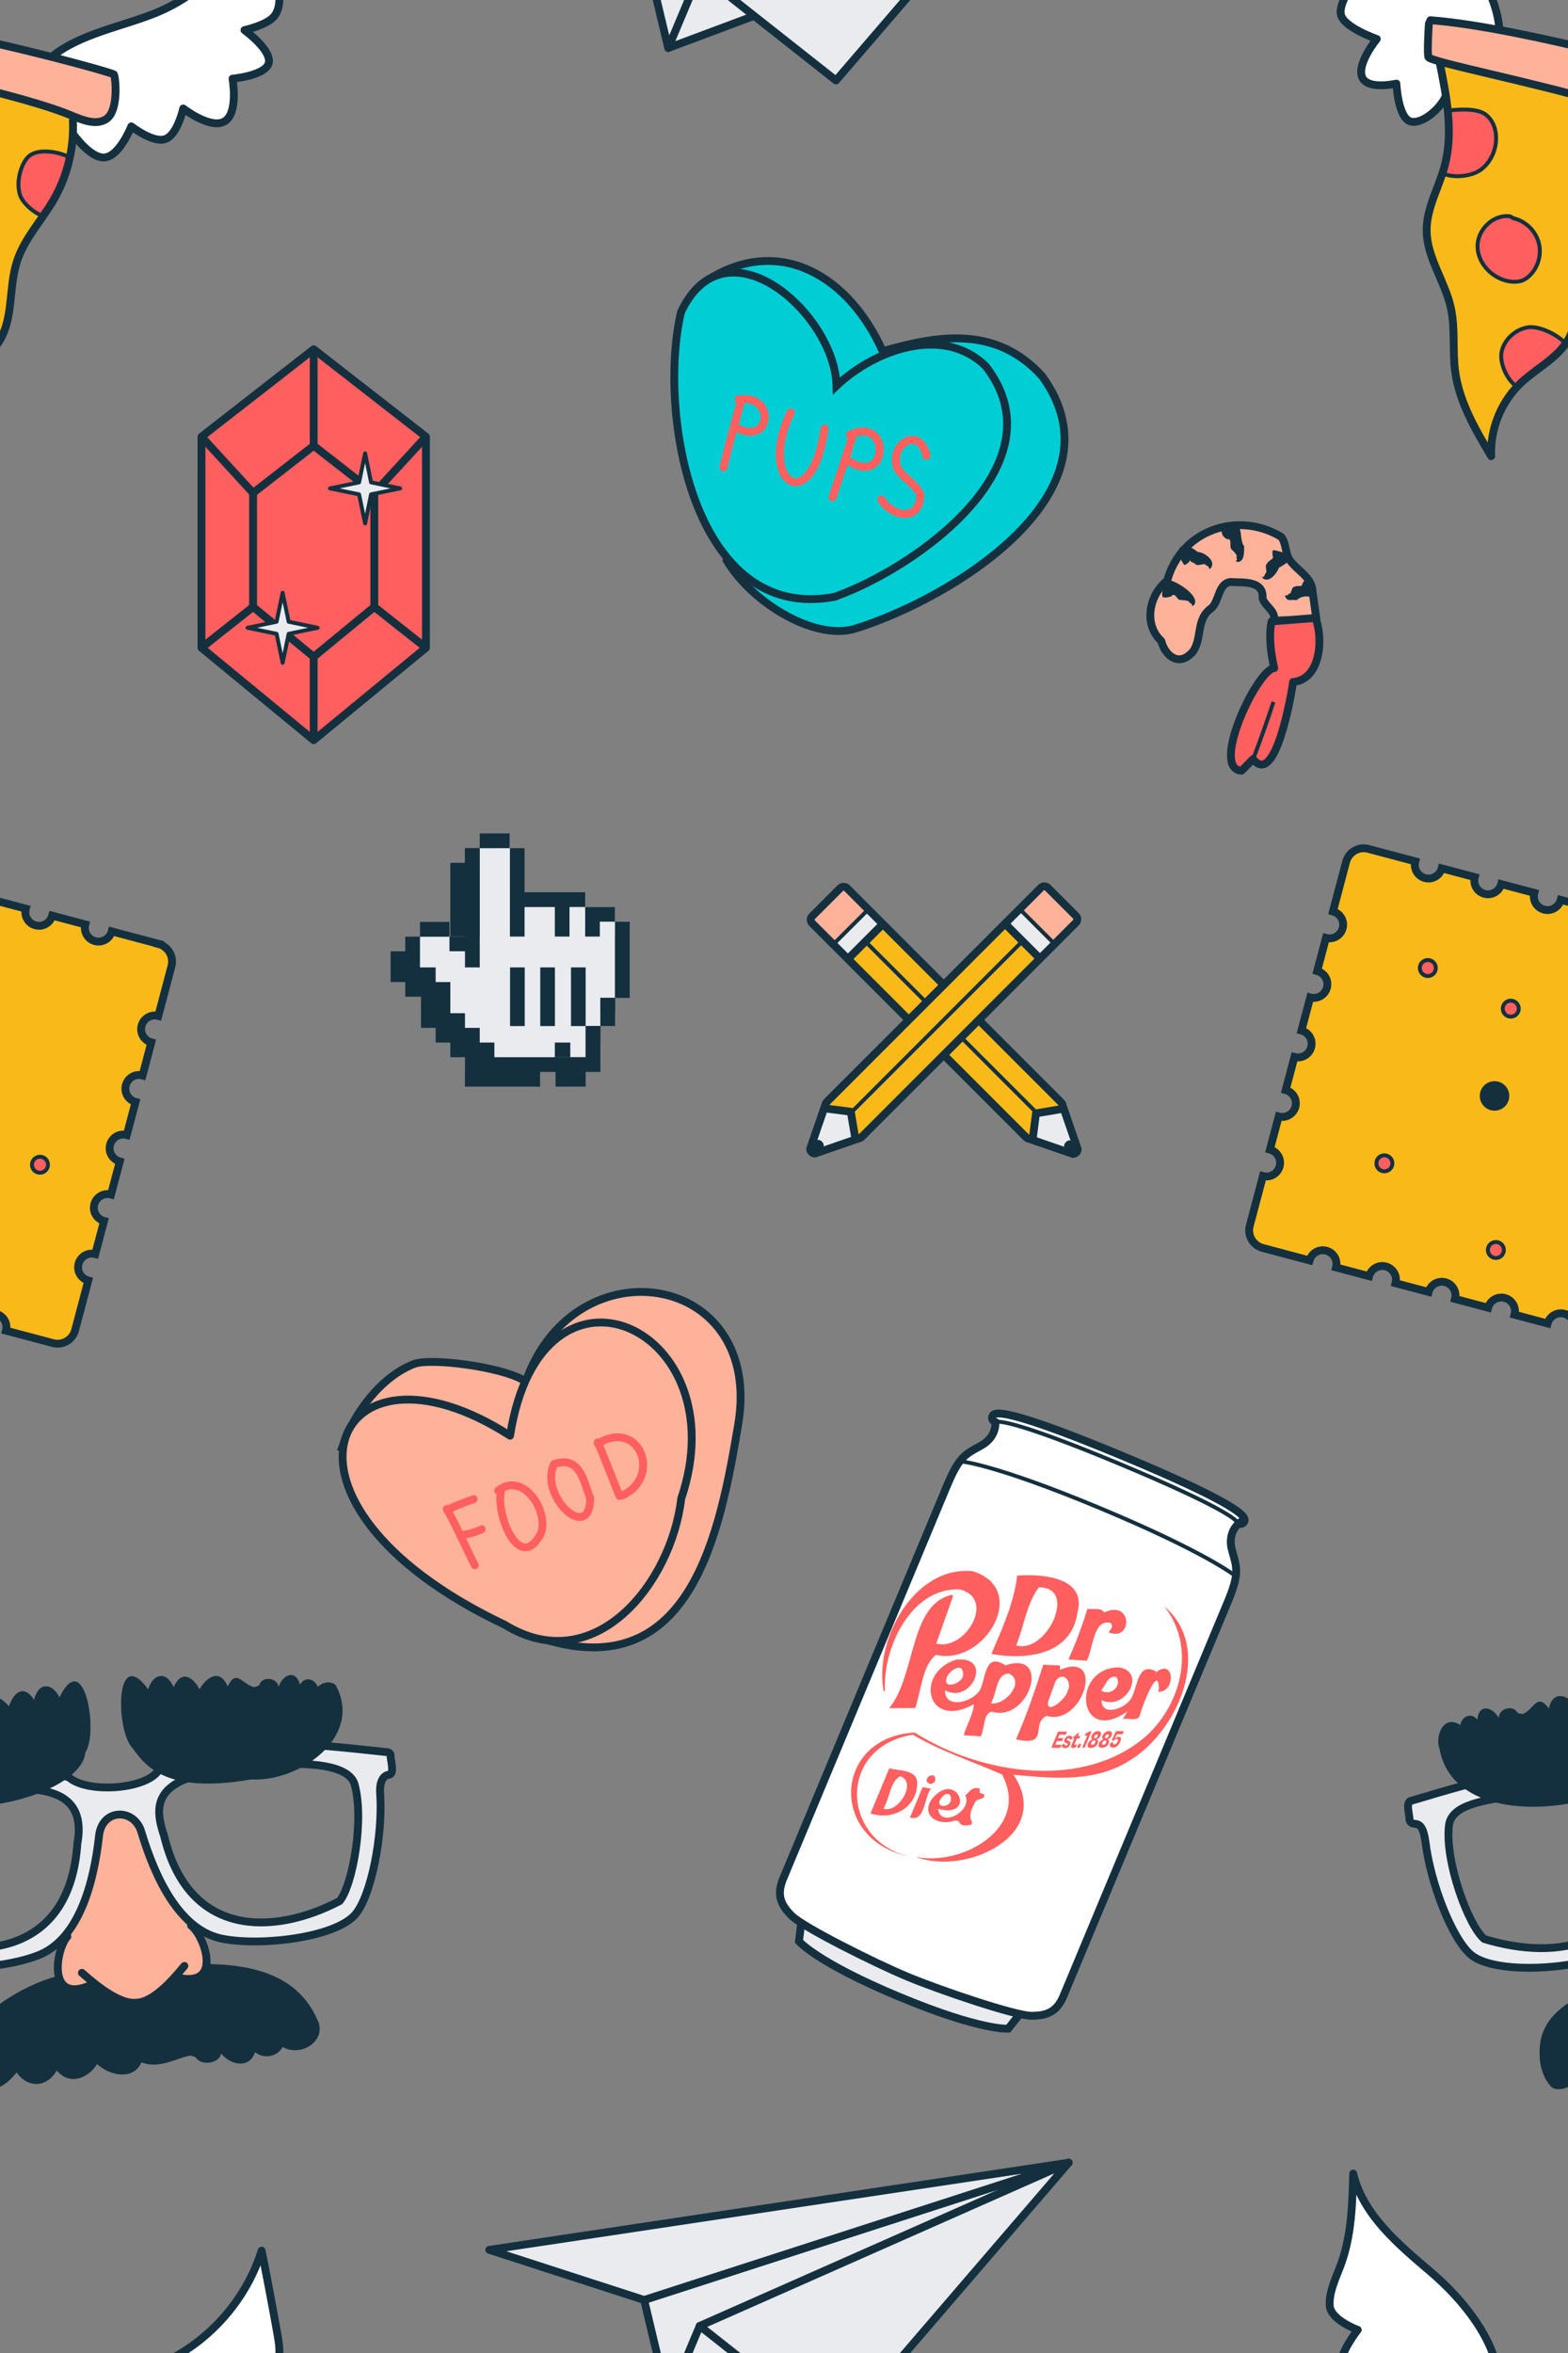 <?xml version="1.0" encoding="UTF-8"?><svg id="hero" xmlns="http://www.w3.org/2000/svg" width="200" height="300" xmlns:xlink="http://www.w3.org/1999/xlink" viewBox="0 0 200 300"><rect x="0" y="0" width="200" height="300" fill="#808080" stroke="none"/><defs><clipPath id="clippath"><rect width="200" height="300" fill="none"/></clipPath></defs><g clip-path="url(#clippath)"><g><path d="M52.84,173.89c-4.23,1.61-7.73,6.3-9.18,10.59l27.01,2.18-3.92-10.71c-3.06-1.75-11.88-2.83-13.9-2.06Z" fill="#ffb29a" stroke="#14303f" stroke-linecap="round" stroke-miterlimit="10"/><path d="M67.47,175.07c6.83-16.54,29.99-12.49,26.67,6.65-2.28,13.53-5.96,33.07-24.76,27.27" fill="#ffb29a" stroke="#14303f" stroke-linecap="round" stroke-miterlimit="10"/><path d="M65.06,183.05c-22.51-14.51-33.62,8.47-.68,24.1,11.44,7.02,21.25-5.26,22.51-16.08,7.37-21.79-17.88-33.45-21.83-8.02" fill="#ffb29a" stroke="#14303f" stroke-linecap="round" stroke-miterlimit="10"/><g><path d="M56.99,192.39c1.31,2.32,2.36,4.81,3.58,7.18" fill="none" stroke="#ff5f5f" stroke-linecap="round" stroke-miterlimit="10"/><path d="M57.03,192.5c1.1-.52,2.23-.97,3.38-1.37" fill="none" stroke="#ff5f5f" stroke-linecap="round" stroke-miterlimit="10"/><path d="M58.68,195.73c.96-.09,1.9-.34,2.76-.76" fill="none" stroke="#ff5f5f" stroke-linecap="round" stroke-miterlimit="10"/><path d="M63.91,190.08c-.72,3,2.38,10.67,5.1,5.4,1.02-2.96-2.38-7.91-5.47-5.43" fill="none" stroke="#ff5f5f" stroke-linecap="round" stroke-miterlimit="10"/><path d="M70.67,186.66c-1.97,4.08,4.59,10.2,4.61,4.34-.83-2.02-1.25-5.49-4.61-4.34" fill="none" stroke="#ff5f5f" stroke-linecap="round" stroke-miterlimit="10"/><path d="M76.24,183.9c.27,.46,2.5,6.17,2.77,6.83" fill="none" stroke="#ff5f5f" stroke-linecap="round" stroke-miterlimit="10"/><path d="M76.25,184.05c5.37-3.27,8.23,4.33,3.09,6.63" fill="none" stroke="#ff5f5f" stroke-linecap="round" stroke-miterlimit="10"/></g></g><g><path d="M132.9,47.93c-5.77-6.31-13-5.28-20.31-3.15-4.25-9.52-13.03-14.77-22.03-9.27l10.82,12.31-8.7,23.62c3.33,5.59,11.57,10.42,16.64,8.64,12.22-3.86,34.38-17.39,23.58-32.15Z" fill="#00ced4" stroke="#14303f" stroke-linecap="round" stroke-miterlimit="10"/><path d="M125.74,46.7c-5.4-5.32-14.21-2.1-19.04,2.49-.23-9.23-14.14-21.46-19.83-9.42-3.03,12.85,1.55,39.75,19.6,36.32,10.62-3.8,28.9-16.96,19.27-29.39Z" fill="#00ced4" stroke="#14303f" stroke-linecap="round" stroke-miterlimit="10"/><g><g><path d="M94.59,50.87c-.83,2.89-1.6,5.79-2.32,8.71" fill="none" stroke="#c18f2c" stroke-linecap="round" stroke-miterlimit="10"/><path d="M94.19,50.94c4.79-.75,4.19,5.96-.22,3.62" fill="none" stroke="#c18f2c" stroke-linecap="round" stroke-miterlimit="10"/><path d="M100.86,52.59c-4.35,8.95,2.71,13.54,4.31,2.06" fill="none" stroke="#c18f2c" stroke-linecap="round" stroke-miterlimit="10"/><path d="M108.8,55.44c-.84,2.67-1.71,5.32-2.61,7.97" fill="none" stroke="#c18f2c" stroke-linecap="round" stroke-miterlimit="10"/><path d="M108.4,55.42c5.34-2.36,4.85,6.71-.14,3.36" fill="none" stroke="#c18f2c" stroke-linecap="round" stroke-miterlimit="10"/><path d="M118.17,58.09c-.89-3.85-4.74-1.5-3.73,1.58,.73,1.25,2.32,2.04,2.95,3.38,0,3.45-3.51,2.95-4.98,.64" fill="none" stroke="#c18f2c" stroke-linecap="round" stroke-miterlimit="10"/></g><g><path d="M94.59,50.87c-.83,2.89-1.6,5.79-2.32,8.71" fill="none" stroke="#ff5f5f" stroke-linecap="round" stroke-miterlimit="10"/><path d="M94.19,50.94c4.79-.75,4.19,5.96-.22,3.62" fill="none" stroke="#ff5f5f" stroke-linecap="round" stroke-miterlimit="10"/><path d="M100.86,52.59c-4.35,8.95,2.71,13.54,4.31,2.06" fill="none" stroke="#ff5f5f" stroke-linecap="round" stroke-miterlimit="10"/><path d="M108.8,55.44c-.84,2.67-1.71,5.32-2.61,7.97" fill="none" stroke="#ff5f5f" stroke-linecap="round" stroke-miterlimit="10"/><path d="M108.4,55.42c5.34-2.36,4.85,6.71-.14,3.36" fill="none" stroke="#ff5f5f" stroke-linecap="round" stroke-miterlimit="10"/><path d="M118.17,58.09c-.89-3.85-4.74-1.5-3.73,1.58,.73,1.25,2.32,2.04,2.95,3.38,0,3.45-3.51,2.95-4.98,.64" fill="none" stroke="#ff5f5f" stroke-linecap="round" stroke-miterlimit="10"/></g></g></g><g><path d="M167.42,75.61c.05-2.09-2.1-2.85-3.04-4.4-.45-.87-.36-1.99-.96-2.76-5.5-3.34-12.79-.89-14.54,5.58-2.3,1.78-3.07,5.57-.76,7.69,.54,2.06,2.39,3.3,4.01,1.37l-.1,.15c1.42-1.74,.41-4.25,2.46-5.68,1.05-.92,.86-3.09,2.41-3.36,1.55,.11,4.31-.24,4.14,2.06,.24,1.02,1.82,1.69,1.42,2.87l5.45-.17c-.16-1.12-.31-2.23-.47-3.35Z" fill="#ffb29a" stroke="#14303f" stroke-linecap="round" stroke-linejoin="round"/><path d="M154.45,72.43c-.21,.15-.11,.03-.25,.12,.11-.34-.38-.49-.4-.48-.08-.4-.96,.19-1.31-.12-.12-.23-.63-.23-.69-.5,.21,.02-.15-.06-.11,.22-.03-.09-.29,.31-.63,.37-1.56-2.16-.32-3.35,1.7-1.67,.82,.03,2.39,1.09,1.69,2.06Z" fill="#14303f" fill-rule="evenodd"/><path d="M152.29,77.15c-.2,.16-.11,.04-.25,.13,.09-.46-.42-.32-.36-.56-.17-.18-.84-.2-1.26-.24-.36-.2-.63-1.02-1.02-.44-.25,.05-.66,.22-1.06,.11-.43-.44,.55-3.07,.94-2.15,1.09,.28,3.86,2.07,3.01,3.16Z" fill="#14303f" fill-rule="evenodd"/><path d="M161.13,73.78c-.19-.18-.05-.1-.16-.22,.31,.09,.41-.43,.4-.44,.39-.03-.13-.99,.22-1.23,.15-.46,1.08-.62,.7-1.08,.05,.02,.04-.39-.03-.5-.01-.08,.25-.06,.13-.19,2.1,.4,3.06,1.07,.75,2.25-.21,.58-1.14,1.95-2,1.41Z" fill="#14303f" fill-rule="evenodd"/><path d="M163.96,76.13c-.1-.24-.01-.11-.06-.26,.22,.21,.53-.2,.51-.19,.31,.19,.3-.87,.68-.86,.33-.25,1.09,.13,1.01-.44,.07,.06,.14-.28,.29-.34-.04-.27,.24,.02,.28-.19,.65,.53,.82,1.66,.93,2.32-.23,0-.56-.08-.9-.14-.68,.02-1.02,.23-1.34,.5-.64-.16-1.07,.24-1.4-.4Z" fill="#14303f" fill-rule="evenodd"/><path d="M157.86,71.64c-.26-.05-.1-.05-.26-.1,.4-.23-.06-.49,.16-.6,0-.24-.44-.68-.74-.96-.19-.41,.12-1.4-.45-1.22-1.07-.41-1.08-2.08,.52-1.51,1.06-.44,.92-.19,.92-.19,.38,.74,.2,2,.68,2.58,0,.61,.07,2.01-.83,2.01Z" fill="#14303f" fill-rule="evenodd"/><path d="M164.95,86.95c3.47-.32,3.88-5.46,2.84-8.16l-5.6,.44c-.39,1.92-.08,4.18,.34,5.95-2.17,.14-8.22,12.9-4.16,13.08l1.46-1.48c2.83,3.64,4.84-8.02,5.11-9.83Z" fill="#ff5f5f" stroke="#14303f" stroke-linecap="round" stroke-linejoin="round"/><path d="M159.84,96.78c.92-2.41,1.79-4.84,2.59-7.28" fill="#eaebef" stroke="#14303f" stroke-linejoin="round" stroke-width=".5"/></g><g><path d="M191.25,3.82c-.36-5.41-4.62-10.63-8.75-14.15-4.13-3.52-8.65-7.27-9.9-12.55-.1,3.92-.22,7.92-1.57,11.61-.63,1.71-1.53,3.42-1.42,5.24s3.57,3.08,3.57,3.08c0,0-2.5,3.17-2.15,4.81s4.58,3.11,4.58,3.11c0,0-2.53,3.08-1.89,4.82,.63,1.74,4.39,.87,4.39,.87,0,0,.2,4.28,1.75,4.81s4.25-1.95,4.64-3.53" fill="#fff" stroke="#14303f" stroke-linejoin="round"/><path d="M183.65,8.06c.88,4.33,1.75,8.85,.61,13.12-.74,2.74-2.29,5.32-2.29,8.16,0,3.47,2.33,6.5,3.08,9.89,.59,2.64,.2,5.41,.55,8.09,.52,3.92,2.58,7.44,4.6,10.84-.15-3.47,1.28-6.98,3.81-9.36,1.93-1.81,4.47-3.03,5.88-5.27,1.86-2.97,1.19-6.86,2.27-10.19,.94-2.92,3.15-5.23,4.69-7.89,1.78-3.09,2.64-6.71,2.44-10.27l-10.89-6.33-14.75-.79Z" fill="#f9ba19"/><path d="M184.66,14.11c1.34-.18,3.65-.33,4.76,.44,1.01,.69,1.45,2,1.41,3.22-.05,1.49-.74,2.97-1.94,3.86-1.2,.89-3.56,1.11-4.9,.46" fill="#ff5f5f"/><path d="M199.71,43.81c-1.02-1.13-3.43-2.35-4.93-2.06s-2.81,1.45-3.21,2.93c-.4,1.47,.6,3.69,1.84,4.58" fill="#ff5f5f"/><path d="M204.73,6.78c-7.05-1.75-16.34-3.77-22.28-4.2l-.2,.46c-.06,.88-.22,3.88-.05,4.25,.29,.63,13.91,3.3,22.53,5.91V6.78Z" fill="#ffb29a" stroke="#14303f" stroke-linejoin="round"/><path d="M183.65,8.06c.88,4.33,1.75,8.85,.61,13.12-.74,2.74-2.29,5.32-2.29,8.16,0,3.47,2.33,6.5,3.08,9.89,.59,2.64,.2,5.41,.55,8.09,.52,3.92,2.58,7.44,4.6,10.84-.15-3.47,1.28-6.98,3.81-9.36,1.93-1.81,4.47-3.03,5.88-5.27,1.86-2.97,1.19-6.86,2.27-10.19,.94-2.92,3.15-5.23,4.69-7.89,1.78-3.09,2.64-6.71,2.44-10.27" fill="none" stroke="#14303f" stroke-linejoin="round"/><path d="M184.66,14.11c1.34-.18,3.65-.33,4.76,.44,1.01,.69,1.45,2,1.41,3.22-.05,1.49-.74,2.97-1.94,3.86-1.2,.89-3.56,1.11-4.9,.46" fill="none" stroke="#14303f" stroke-linejoin="round" stroke-width=".5"/><path d="M196.21,30.76c-.45-1.44-1.7-2.6-3.17-2.93l-.4-.24c-2.13-.34-4.2,1.68-4.18,3.83,.02,2.15,1.85,4.05,3.97,4.44,.57,.1,1.17,.11,1.72-.09,.43-.16,.8-.45,1.11-.79,1.03-1.1,1.41-2.77,.96-4.21Z" fill="#ff5f5f" stroke="#14303f" stroke-linejoin="round" stroke-width=".5"/><path d="M199.71,43.81c-1.02-1.13-3.43-2.35-4.93-2.06s-2.81,1.45-3.21,2.93c-.4,1.47,.6,3.69,1.84,4.58" fill="none" stroke="#14303f" stroke-linejoin="round" stroke-width=".5"/></g><path d="M191.25,303.82c-.36-5.41-4.62-10.63-8.75-14.15-4.13-3.52-8.65-7.27-9.9-12.55-.1,3.92-.22,7.92-1.57,11.61-.63,1.71-1.53,3.42-1.42,5.24s3.57,3.08,3.57,3.08c0,0-2.5,3.17-2.15,4.81s4.58,3.11,4.58,3.11c0,0-2.53,3.08-1.89,4.82,.63,1.74,4.39,.87,4.39,.87,0,0,.2,4.28,1.75,4.81s4.25-1.95,4.64-3.53" fill="#fff" stroke="#14303f" stroke-linejoin="round"/><g><path d="M6.59,7.25c3.51-2.92,9.03-3.87,13.26-5.59,6.37-2.59,11.47-8.14,13.52-14.71,.72,3.59,1.4,7.18,2.04,10.79,.25,1.43,.47,3.02-.35,4.22-.83,1.22-3.88,1.88-3.88,1.88,0,0,3.42,2.48,3.11,4.14s-4.63,2.05-4.63,2.05c0,0,.78,4.36-1.01,5.44-1.78,1.08-5.28-1.64-5.28-1.64,0,0-.74,3.39-2.31,3.91s-4.31-1.63-4.31-1.63c0,0-1.47,3.75-3.36,3.96s-4.16-3.12-4.16-3.12" fill="#fff" stroke="#14303f" stroke-linejoin="round"/><path d="M-16.35,8.06c.88,4.33,1.75,8.85,.61,13.12-.74,2.74-2.29,5.32-2.29,8.16,0,3.47,2.33,6.5,3.08,9.89,.59,2.64,.2,5.41,.55,8.09,.52,3.92,2.58,7.44,4.6,10.84-.15-3.47,1.28-6.98,3.81-9.36,1.93-1.81,4.47-3.03,5.88-5.27,1.86-2.97,1.19-6.86,2.27-10.19,.94-2.92,3.15-5.23,4.69-7.89,1.78-3.09,2.64-6.71,2.44-10.27L-1.61,8.86l-14.75-.79Z" fill="#f9ba19"/><path d="M14.52,9.49c-.2-.28-21.46-6.14-32.07-6.9l-.2,.46c-.06,.88-.22,3.88-.05,4.25,.33,.72,18.23,4.14,25.97,7.05,1.78,.67,3.93,1.88,5.46,.77,1.53-1.12,1.11-5.34,.89-5.64Z" fill="#ffb29a" stroke="#14303f" stroke-linejoin="round"/><path d="M8.9,20.07c-1.42-.75-4.12-1.21-5.28-.09-.42,.41-.7,.95-.9,1.51-.38,1.07-.51,2.25-.18,3.33s1.86,2.39,2.94,2.72" fill="#ff5f5f"/><path d="M-16.35,8.06c.88,4.33,1.75,8.85,.61,13.12-.74,2.74-2.29,5.32-2.29,8.16,0,3.47,2.33,6.5,3.08,9.89,.59,2.64,.2,5.41,.55,8.09,.52,3.92,2.58,7.44,4.6,10.84-.15-3.47,1.28-6.98,3.81-9.36,1.93-1.81,4.47-3.03,5.88-5.27,1.86-2.97,1.19-6.86,2.27-10.19,.94-2.92,3.15-5.23,4.69-7.89,1.78-3.09,2.64-6.71,2.44-10.27" fill="none" stroke="#14303f" stroke-linejoin="round"/><path d="M8.9,20.07c-1.42-.75-4.12-1.21-5.28-.09-.42,.41-.7,.95-.9,1.51-.38,1.07-.51,2.25-.18,3.33s1.86,2.39,2.94,2.72" fill="none" stroke="#14303f" stroke-linejoin="round" stroke-width=".5"/></g><path d="M6.59,307.25c3.51-2.92,9.03-3.87,13.26-5.59,6.37-2.59,11.47-8.14,13.52-14.71,.72,3.59,1.4,7.18,2.04,10.79,.25,1.43,.47,3.02-.35,4.22-.83,1.22-3.88,1.88-3.88,1.88,0,0,3.42,2.48,3.11,4.14s-4.63,2.05-4.63,2.05c0,0,.78,4.36-1.01,5.44-1.78,1.08-5.28-1.64-5.28-1.64,0,0-.74,3.39-2.31,3.91s-4.31-1.63-4.31-1.63c0,0-1.47,3.75-3.36,3.96s-4.16-3.12-4.16-3.12" fill="#fff" stroke="#14303f" stroke-linejoin="round"/><g><polygon points="40.01 44.53 25.7 55.68 25.7 82.59 40.01 94.37 54.33 82.59 54.33 55.68 40.01 44.53" fill="#ff5f5f" stroke="#14303f" stroke-linejoin="round"/><polygon points="40.01 56.83 32.28 62.85 32.28 77.38 40.01 83.74 47.74 77.38 47.74 62.85 40.01 56.83" fill="none" stroke="#14303f" stroke-linejoin="round"/><line x1="40.01" y1="44.53" x2="40.01" y2="56.83" fill="none" stroke="#14303f" stroke-linejoin="round"/><line x1="54.33" y1="55.68" x2="47.74" y2="62.85" fill="none" stroke="#14303f" stroke-linejoin="round"/><line x1="47.74" y1="77.38" x2="54.33" y2="82.59" fill="none" stroke="#14303f" stroke-linejoin="round"/><line x1="40.01" y1="83.74" x2="40.01" y2="94.37" fill="none" stroke="#14303f" stroke-linejoin="round"/><line x1="32.28" y1="77.38" x2="25.7" y2="82.59" fill="none" stroke="#14303f" stroke-linejoin="round"/><line x1="32.28" y1="62.85" x2="25.7" y2="55.68" fill="none" stroke="#14303f" stroke-linejoin="round"/><polygon points="46.57 57.8 47.33 61.5 51.04 62.27 47.33 63.03 46.57 66.74 45.8 63.03 42.09 62.27 45.8 61.5 46.57 57.8" fill="#eaebef" stroke="#14303f" stroke-linejoin="round" stroke-width=".5"/><polygon points="36.05 75.57 36.82 79.27 40.52 80.04 36.82 80.81 36.05 84.51 35.28 80.81 31.58 80.04 35.28 79.27 36.05 75.57" fill="#eaebef" stroke="#14303f" stroke-linejoin="round" stroke-width=".5"/></g><g><polygon points="82.16 293.24 85.23 306.12 136.31 275.74 82.16 293.24" fill="#eaebef" stroke="#14303f" stroke-linejoin="round"/><polygon points="85.23 306.12 89.25 296.55 112.78 295.82 85.23 306.12" fill="#eaebef" stroke="#14303f" stroke-linejoin="round"/><polygon points="89.25 296.55 106.63 310.26 136.31 275.74 89.25 296.55" fill="#eaebef" stroke="#14303f" stroke-linejoin="round"/><polygon points="82.16 293.24 136.31 275.74 62.41 286.85 82.16 293.24" fill="#eaebef" stroke="#14303f" stroke-linejoin="round"/></g><g><polygon points="82.16 -6.76 85.23 6.12 136.31 -24.26 82.16 -6.76" fill="#eaebef" stroke="#14303f" stroke-linejoin="round"/><polygon points="85.23 6.12 89.25 -3.45 112.78 -4.18 85.23 6.12" fill="#eaebef" stroke="#14303f" stroke-linejoin="round"/><polygon points="89.25 -3.45 106.63 10.26 136.31 -24.26 89.25 -3.45" fill="#eaebef" stroke="#14303f" stroke-linejoin="round"/></g><g><polygon points="76.58 119.39 76.58 117.51 72.77 117.51 72.77 115.63 65.04 115.63 65.04 110.01 63.12 110.01 63.12 108.14 59.31 108.14 59.31 110.01 57.44 110.01 57.44 121.28 55.46 121.28 55.46 119.42 51.69 119.42 51.69 121.29 49.82 121.29 49.82 125.21 51.69 125.21 51.69 127.08 53.7 127.08 53.7 131.05 55.57 131.05 55.57 132.92 57.44 132.92 57.44 134.79 59.31 134.79 59.31 136.67 59.3 136.67 59.3 138.54 68.89 138.54 68.89 136.67 70.86 136.67 70.86 138.54 74.7 138.54 74.7 132.69 76.58 132.69 76.58 129.1 78.45 129.1 78.45 119.39 76.58 119.39" fill="#14303f"/><polygon points="61.18 119.42 61.18 108.14 65.06 108.14 65.06 115.63 78.45 115.63 78.45 127.23 76.58 127.23 76.58 130.81 74.7 130.81 74.7 134.79 63.06 134.79 63.06 132.92 61.19 132.92 61.19 131.05 59.31 131.05 59.31 129.18 57.44 129.18 57.44 125.21 55.57 125.21 55.57 123.34 53.57 123.34 53.57 119.42 61.18 119.42" fill="#eaebef"/><g><rect x="72.83" y="123.34" width="1.87" height="7.48" fill="#14303f"/><polygon points="66.91 115.63 70.77 115.63 70.77 119.41 72.64 119.41 72.64 115.63 74.64 115.63 74.64 113.76 66.91 113.76 66.91 108.14 65.04 108.14 65.04 119.41 66.91 119.41 66.91 115.63" fill="#14303f"/><rect x="78.45" y="117.52" width="1.87" height="9.71" fill="#14303f"/><polygon points="74.7 134.79 72.74 134.79 72.74 136.67 76.58 136.67 76.58 130.81 74.7 130.81 74.7 134.79" fill="#14303f"/><rect x="76.58" y="127.23" width="1.87" height="3.58" fill="#14303f"/><rect x="70.77" y="132.92" width="1.97" height="1.87" fill="#14303f"/><polygon points="76.51 119.41 76.51 117.51 78.45 117.51 78.45 115.63 74.64 115.63 74.64 119.41 76.51 119.41" fill="#14303f"/><rect x="61.19" y="106.26" width="3.81" height="1.87" fill="#14303f"/><polygon points="57.33 121.28 59.31 121.28 59.31 123.34 61.19 123.34 61.19 108.14 59.31 108.14 59.31 119.41 57.33 119.41 57.33 117.54 53.57 117.54 53.57 119.42 57.33 119.42 57.33 121.28" fill="#14303f"/><rect x="65.06" y="123.34" width="1.87" height="7.48" fill="#14303f"/><rect x="68.91" y="123.34" width="1.87" height="7.48" fill="#14303f"/></g></g><g><g><path d="M130.06,256.8l-1.46,1.85s-3.46,.29-13.96-4.09c-10.5-4.38-12.73-7.05-12.73-7.05l.29-2.34" fill="#eaebef" stroke="#14303f" stroke-miterlimit="10"/><path d="M158.01,194.26c.07,.03,.14,.04,.22,.04,.3,0,.53-.25,.52-.55-.03-1.36-8.39-5.13-15.4-8.05s-15.56-6.22-16.62-5.34c-.23,.19-.26,.53-.07,.75l.3,.19s.24,1.88-1.84,3.02c-2.09,1.15-2.79,1.44-4.32,5.08-1.52,3.65-20.08,48.13-20.91,50.13s-.38,3.28,1.12,4.75,10.54,5.99,14.68,7.72c4.14,1.73,13.72,4.97,15.81,5s3.33-.54,4.16-2.55,19.39-46.49,20.91-50.13,1.23-4.36,.58-6.64,.85-3.44,.85-3.44Z" fill="#fff" stroke="#14303f" stroke-miterlimit="10"/></g><g id="rx6Qyl.tif"><g><path d="M112.71,215.63c-1.25-6.54,3.9-16.02,11.32-15.31,7.4,2.22,1.6,12.11-4.64,10.67-1.72,1.28-1.9,4.6-2.65,6.78-.98,0-2.11,.01-3.34,.02,3.43-4.03,2.54-13.29,8.04-14.46,.04,.05,.09,.1,.13,.15-.71,2-1.42,4-2.15,6.08,3.72,.96,7.66-5.74,3-6.92-6.25-.25-9.85,7.52-9.54,12.96-.06,0-.11,.02-.17,.03Z" fill="#ff5f5f"/><path d="M115.79,236.67c-10.15-2.28-9.39-15.22,.88-15.78,8.42,5.36,21.67,7.45,29.66,.33,4.48-4.21,6.16-11.37,2.19-16.4,6.28,5.36,1.77,15.7-4.18,19.48-4.52,3.02-9.93,2.44-15.06,1.98,5.11,7.65-6.08,12.93-12.48,10.46,5.97,1.25,14.65-3.72,11.01-10.5-3.73-1.65-7.82-2.95-11.38-5.07-9.5,1.51-9.27,13.26-.64,15.49Z" fill="#ff5f5f"/><path d="M124.22,217.28c-6.04,3.36-7.59-4.01-2.28-5.67,4.78-.58,2.04,5.75-1.41,3.9-.02,2.68,4.17,1.34,4.64-.45,.62-1.75,.64-4.3,3.08-2.74,5.93-1.95,3.07,7.25-1.7,5.93-1.18,.12-.91,2.16-1.46,3.13-.65-.04-1.41-.09-2.16-.14,.36-1.34,1.24-2.72,1.29-3.97Zm2.17-.12c1.87,.32,4.42-2.8,2.31-3.78-1.69-.02-1.53,2.56-2.31,3.78Zm-5.6-3.35c-.71,1.77,2.11,.81,2.06-.29,.03-1.7-1.66-.61-2.06,.29Z" fill="#ff5f5f"/><path d="M126.45,210.88c1.39-3.27,2.89-6.5,3.29-9.99,3.26-.26,8.91,.23,7.69,4.71-.75,5.37-6.45,6.1-10.98,5.27Zm3.17-1.1c3.88,1.16,7.93-7.49,2.88-7.39-1.55,2.04-1.88,4.95-2.88,7.39Z" fill="#ff5f5f"/><path d="M147.81,215.47c.06-3.67-2.2,2.25-2.39,3.15-.26,.96-1.38,.37-2.19,.56,.2-.35,.34-.59,.56-.97-6.32,4.44-7.29-5.53-1.08-5.63,3.61,.54,.87,5.62-2.21,4.19,0,2.34,3.53,.91,3.97-.63,.65-1.46,.77-4.22,2.97-3.05-.02,.06-.03,.11-.05,.17,2.49-2.02,2.61,2.63,.29,2.42,.04-.07,.09-.14,.13-.21Zm-7.37,.07c1.21,.77,2.69-.59,1.97-1.71-1.04-.34-1.38,1.04-1.97,1.71Z" fill="#ff5f5f"/><path d="M133.07,212.25c.61,.02,1.36,.05,2.13,.09,0,.22,0,.37,0,.56,5.91-2.51,2.88,7.28-1.7,5.87-2.1,.96,.48,3.96-3.91,3,1.35-3.09,2.44-6.23,3.47-9.51Zm3.11,3.35c.64-1.21-.59-2.63-1.53-1.28-.32,.89-.66,1.77-.97,2.66-.25,1.78,2.37-.46,2.5-1.38Z" fill="#ff5f5f"/><path d="M138.7,205.12c.57,.12,1.73-.22,2.14,.46,3.67-1.69,3.63,3.79,.57,2.54,.23-.41,.73-.75,.2-1.21-2.2-.49-2.17,3.34-2.99,4.83-.66-.05-1.47-.1-2.34-.16,.99-2.24,1.69-4.1,2.42-6.46Z" fill="#ff5f5f"/><path d="M119.65,230.62c.32,2.59,4.49,.19,3.47-1.73,.52-.35,.86-1.21,1.86-.84-.01,.16-.03,.34-.04,.53,.21,.07,.4,.13,.61,.2,.07,.79-.87,.41-1.17,.98-.37,.72-.85,1.55-.48,2.37,.13,.3,.11,.51-.2,.55-.51,.07-1.07,.22-1.4-.43-.05-.11-.36-.13-.54-.12-2.25,.75-4.37-.76-2.85-2.82,3.17-3.78,5.72,2.65,.74,1.31Zm.15-.91c-.03,.89,1.26,.6,1.48-.1,.19-1.22-.92-1.19-1.48,.1Z" fill="#ff5f5f"/><path d="M111.03,231.21l2.41-5.77c1.14,.37,3.63,.11,3.54,1.95,.05,2.81-2.85,4.82-5.95,3.82Zm1.65-.62c1.83,.7,4.36-3.37,2.15-4.12-1.27,.59-1.33,2.79-2.15,4.12Z" fill="#ff5f5f"/><path d="M116.07,231.73l1.61-3.87c.28,.05,.63,.11,1.06,.18-.91,1.22-.72,4.27-2.68,3.69Z" fill="#ff5f5f"/><path d="M118.18,226.91c.32-.84,1.29-.71,1.11,.1-.22,.59-1.07,.56-1.11-.1Z" fill="#ff5f5f"/></g></g><path d="M122.6,186.33s4.17,.31,17.68,5.94,17.28,8.64,17.28,8.64" fill="none" stroke="#14303f" stroke-miterlimit="10" stroke-width=".5"/><g><path d="M134.09,222.85l.87-2.08h1.13s-.16,.39-.16,.39h-.8s-.18,.44-.18,.44h.67s-.16,.39-.16,.39h-.67s-.19,.46-.19,.46h.8s-.16,.39-.16,.39h-1.13Z" fill="#ff5f5f"/><path d="M135.4,222.57l.28-.3c.04,.14,.15,.27,.32,.27,.09,0,.16-.04,.19-.12s-.02-.11-.12-.15l-.13-.05c-.17-.07-.28-.18-.16-.44,.12-.3,.38-.48,.65-.48,.24,0,.36,.14,.39,.27l-.27,.3c-.05-.15-.15-.24-.28-.24-.08,0-.15,.04-.18,.12-.03,.08,0,.11,.13,.17l.11,.05c.21,.09,.26,.22,.17,.45-.12,.29-.38,.46-.64,.46-.25,0-.42-.12-.44-.3Z" fill="#ff5f5f"/><path d="M136.72,222.39l.3-.73h-.17s.14-.34,.14-.34h.17s.07-.18,.07-.18l.43-.23-.17,.41h.31s-.14,.34-.14,.34h-.31s-.27,.65-.27,.65c-.05,.12-.02,.17,.04,.17,.07,0,.17-.08,.23-.16l-.06,.36c-.08,.08-.24,.19-.42,.19-.25,0-.28-.2-.17-.48Z" fill="#ff5f5f"/><path d="M137.37,222.83l.2-.48h.35s-.2,.48-.2,.48h-.35Z" fill="#ff5f5f"/><path d="M138.03,222.83l.65-1.55h-.29s.14-.34,.14-.34c.14,0,.26-.05,.4-.19h.3s-.87,2.07-.87,2.07h-.33Z" fill="#ff5f5f"/><path d="M138.78,222.28c.09-.21,.27-.43,.57-.51-.19-.04-.21-.24-.11-.47,.13-.32,.44-.58,.81-.58,.37,0,.46,.26,.33,.57-.1,.24-.29,.43-.52,.48,.24,.07,.25,.29,.16,.5-.14,.34-.44,.58-.87,.58s-.52-.24-.38-.57Zm.91-.11c.06-.15,.03-.28-.13-.27-.16,0-.3,.13-.36,.28-.06,.14-.06,.27,.13,.27,.19,0,.3-.13,.36-.27Zm.31-.8c.05-.13,.04-.24-.11-.24-.15,0-.26,.12-.32,.25-.06,.14-.04,.25,.11,.25,.14,0,.26-.11,.32-.25Z" fill="#ff5f5f"/><path d="M140.18,222.27c.09-.21,.27-.43,.57-.51-.19-.04-.21-.24-.11-.47,.13-.32,.44-.58,.81-.58,.37,0,.46,.26,.33,.57-.1,.24-.29,.43-.52,.48,.24,.07,.25,.29,.16,.5-.14,.34-.44,.58-.87,.58-.42,0-.52-.24-.38-.58Zm.91-.1c.06-.15,.03-.28-.13-.27-.16,0-.3,.13-.36,.28-.06,.14-.06,.27,.13,.27,.19,0,.3-.13,.36-.27Zm.31-.81c.05-.13,.04-.24-.11-.24-.15,0-.26,.12-.32,.25-.06,.14-.04,.25,.11,.25,.14,0,.26-.11,.32-.25Z" fill="#ff5f5f"/><path d="M141.56,222.35l.39-.32c-.05,.24,.03,.37,.21,.37,.16,0,.3-.12,.39-.34,.1-.23,.03-.34-.12-.34-.12,0-.24,.06-.32,.19v.02s-.31-.04-.31-.04l.54-1.17h1.01s-.17,.39-.17,.39h-.71s-.3,.65-.3,.65c.13-.19,.32-.33,.53-.33,.27,0,.36,.23,.18,.66s-.55,.73-.91,.73c-.33,0-.46-.21-.42-.49Z" fill="#ff5f5f"/></g><path d="M126.67,181.12c.15,.18,.4,.24,.61,.16,.3-.04,2.64-.02,15.67,5.42s14.58,7.03,14.78,7.27c.05,.13,.16,.24,.29,.3" fill="none" stroke="#14303f" stroke-miterlimit="10" stroke-width=".5"/></g><g><path d="M202.17,170.03v-54.48l-3.1-.82c-.25,.93-1.2,1.49-2.13,1.24-.93-.25-1.49-1.2-1.24-2.13l-4.22-1.12c-.25,.93-1.2,1.49-2.13,1.24-.93-.25-1.49-1.2-1.24-2.13l-4.22-1.12c-.25,.93-1.2,1.49-2.13,1.24-.93-.25-1.49-1.2-1.24-2.13l-5.99-1.59c-1.23-.33-2.5,.41-2.83,1.64l-1.68,6.34c.93,.25,1.49,1.2,1.24,2.13-.25,.93-1.2,1.49-2.13,1.24l-1.12,4.22c.93,.25,1.49,1.2,1.24,2.13-.25,.93-1.2,1.49-2.13,1.24l-1.12,4.22c.93,.25,1.49,1.2,1.24,2.13-.25,.93-1.2,1.49-2.13,1.24l-1.12,4.22c.93,.25,1.49,1.2,1.24,2.13s-1.2,1.49-2.13,1.24l-1.12,4.22c.93,.25,1.49,1.2,1.24,2.13-.25,.93-1.2,1.49-2.13,1.24l-1.68,6.34c-.33,1.23,.41,2.5,1.64,2.83l5.99,1.59c.25-.93,1.2-1.49,2.13-1.24,.93,.25,1.49,1.2,1.24,2.13l4.22,1.12c.25-.93,1.2-1.49,2.13-1.24s1.49,1.2,1.24,2.13l4.22,1.12c.25-.93,1.2-1.49,2.13-1.24,.93,.25,1.49,1.2,1.24,2.13l4.22,1.12c.25-.93,1.2-1.49,2.13-1.24,.93,.25,1.49,1.2,1.24,2.13l4.22,1.12c.25-.93,1.2-1.49,2.13-1.24,.93,.25,1.49,1.2,1.24,2.13l1.42,.38Z" fill="#f9ba19" stroke="#14303f" stroke-miterlimit="10"/><circle cx="190.63" cy="139.73" r="1.88" fill="#14303f"/><circle cx="182.12" cy="123.42" r="1.02" fill="#ff5f5f" stroke="#14303f" stroke-linejoin="round" stroke-width=".5"/><circle cx="192.7" cy="128.6" r="1.02" fill="#ff5f5f" stroke="#14303f" stroke-linejoin="round" stroke-width=".5"/><circle cx="176.58" cy="148.32" r="1.02" fill="#ff5f5f" stroke="#14303f" stroke-linejoin="round" stroke-width=".5"/><circle cx="190.8" cy="159.37" r="1.02" fill="#ff5f5f" stroke="#14303f" stroke-linejoin="round" stroke-width=".5"/></g><g><path d="M20.24,120.34l-5.99-1.59c-.25,.93-1.2,1.49-2.13,1.24-.93-.25-1.49-1.2-1.24-2.13l-4.22-1.12c-.25,.93-1.2,1.49-2.13,1.24s-1.49-1.2-1.24-2.13l-4.22-1.12c-.25,.93-1.2,1.49-2.13,1.24-.21-.06-.4-.15-.56-.27v52.79l1.01,.27c.25-.93,1.2-1.49,2.13-1.24,.93,.25,1.49,1.2,1.24,2.13l5.99,1.59c1.23,.33,2.5-.41,2.83-1.64l1.68-6.34c-.93-.25-1.49-1.2-1.24-2.13s1.2-1.49,2.13-1.24l1.12-4.22c-.93-.25-1.49-1.2-1.24-2.13,.25-.93,1.2-1.49,2.13-1.24l1.12-4.22c-.93-.25-1.49-1.2-1.24-2.13,.25-.93,1.2-1.49,2.13-1.24l1.12-4.22c-.93-.25-1.49-1.2-1.24-2.13s1.2-1.49,2.13-1.24l1.12-4.22c-.93-.25-1.49-1.2-1.24-2.13,.25-.93,1.2-1.49,2.13-1.24l1.68-6.34c.33-1.23-.41-2.5-1.64-2.83Z" fill="#f9ba19" stroke="#14303f" stroke-miterlimit="10"/><circle cx="5.1" cy="148.5" r="1.02" fill="#ff5f5f" stroke="#14303f" stroke-linejoin="round" stroke-width=".5"/></g><g><polygon points="11.8 229.27 12.33 230.45 13.81 229.09 11.8 229.27" fill="#eaebef"/><g><path d="M40.62,257.84c-4.45-10.98-20.37-6.64-29.78-6.36-4.54-.12-10.17,3.05-12.82,5.64-3.58,3.56-.96,13.41,4.1,7.11,1.44,2.06,3.89,1.94,5.12-.26,1.57,1.97,4.02,1.03,5.14-.8,1.63,1.48,4.6,2.12,5.67-.23,2.13,.87,4.14-.4,6.13-.85,.31-.01,.74,.15,.87,.34,.71,.97,2.94,.65,3.16-.62,1.17,1.49,3.6,2.01,4.32-.17,1.15,.93,2.86,.59,3.52-.66,2.27,1.29,5.41-.61,4.59-3.13Z" fill="#14303f"/><path d="M23.77,243.99c-.87-.56-4.48-4.34-4.07-14.2,.1-2.5-9.39,.09-9.09,.81,1.62,3.98-.27,13.17-1.1,13.7-2.02,1.31-2.42,7.32-2.01,8.15,.62,1.24,3.59,1.54,4.79,.61,.85,.64,1.44,2.36,4.66,2.25s5.38-2.69,5.86-3.22c0,0,0,0,0,0,.89,.27,1.98,.54,2.73-.19,1.82-1.76,.13-6.72-1.78-7.93Z" fill="#ffb29a"/><path d="M8.59,246.91c-1.42,1.51-2.69,8.62,2.89,6.22" fill="none" stroke="#14303f" stroke-linecap="round" stroke-linejoin="round"/><path d="M22.63,252.13c5.91,1.37,3.41-5.4,1.74-6.63" fill="none" stroke="#14303f" stroke-linecap="round" stroke-linejoin="round"/><path d="M10.45,251.53c.85,.72,4.52,4.15,7.01,3.8,2.4-.09,5.29-3.79,6.06-4.68" fill="none" stroke="#14303f" stroke-linecap="round" stroke-linejoin="round"/></g><path d="M49.33,223.39c-9.39-.97-20.2-2.59-29.19,2.44h0c-1.71,2.33-9.01,2.83-11.35,.78h0c-9.79-2.92-19.76,.32-28.77,2.98-.84,.08-.15,2.03-.24,2.47,.45,1.11,1.58-.6,2.04,2.78,.62,5.19,3.38,12.36,5.82,14.4,3.18,2.59,13.35,1.8,17.65-.12,4.81-2.2,6.69-9.03,7.36-15.2h0c.48-3.4,4.57-3.38,5.41-.25h0c1.79,5.9,4.81,12.13,9.88,13.42,4.57,1.12,14.72,.1,17.39-3.02,2.04-2.44,3.49-9.98,3.17-15.2-.23-2.56,1.09-2.6,1.09-2.6,.84-.03,.15-2.04,.24-2.47-.02-.25-.23-.39-.5-.42Zm-39.46,11.59c-.86,13.44-11.3,15.05-20.55,12.24-2.03-1.7-5.03-9.88-4.51-14.45,.3-2.64,4.17-3.23,9.2-3.96,7.97-.98,17.38-2.37,15.87,6.17Zm33.43,7.41c-8.43,4.39-19.25,4.65-22.37-8.32-.85-2.56-1.46-5.42,2.48-7.14,2.79-1.1,20.07-4.19,21.78,.44,1.32,4.4-.18,12.99-1.88,15.02Z" fill="#eaebef" stroke="#14303f" stroke-linejoin="round"/><path d="M-16.37,223.08c2.36,12.1,26.73,6.88,27.26,.34,1.72-2.5-.13-13.53-3.3-7.02-.99-1.94-2.73-1.9-3.24,.31-1.29-1.97-2.61-1-3.2,.84-1.26-1.46-3.05-2.12-3.6,.28-1.49-2.07-1.86,.07-3.28,.69-.2,.01-.67-.04-.77-.23-.58-.99-2.4-.41-2.32,.76-.8-1.47-2.58-1.87-2.74,.2-.8-.96-1.97-.45-2.18,.69-2.14-1.43-3.28,1.41-2.62,3.15Z" fill="#14303f"/><path d="M42.79,214.82c-.67-.56-1.68-.34-2.26,.26-.41-1.08-1.65-1.38-2.27-.29-.53-2.02-2.21-1.3-2.73,.29-.13-1.17-2.02-1.42-2.42-.34-.06,.2-.52,.34-.72,.36-1.5-.36-2.25-2.39-3.35-.09-.97-2.27-2.61-1.29-3.59,.36-.91-1.71-2.38-2.42-3.3-.26-.9-2.08-2.61-1.81-3.25,.27-4.28-5.85-4.14,5.34-2,7.49,1.77,2.51,4.58,5.84,15.15,4,6.16,.36,14.4-5.49,10.74-12.06Z" fill="#14303f"/></g><g><path d="M240.62,257.84c-.32-1.66-1.45-3.23-3.17-4.43-1.81-1.27-4.1-2.17-6.8-2.6-3-.48-6.26-.32-9.4-.15-3.47,.19-6.95,.46-10.41,.82-.41-.21-1.02-.29-1.54-.12-4.31,1.42-8.83,2.98-11.28,5.76-1.2,1.36-1.62,2.88-1.65,4.36-.03,1.57,.27,3.17,1.42,4.51,.59,.69,2.14,.33,2.7-.24,.51-.52,1.06-1.03,1.63-1.53,.4,.42,.85,.83,1.35,1.21,.73,.55,2.09,.45,2.7-.24,.36-.41,.72-.82,1.07-1.23,.02,.02,.05,.04,.07,.06,.52,.45,.98,.99,1.98,1.07,1.18,.09,1.86-.54,2.37-1.11l.68-.78s.02-.03,.04-.04c.01,0,.03,.01,.04,.02,.24,.13,.46,.28,.68,.43,.59,.39,1.21,.89,2.14,.96,1.26,.1,2-.54,2.48-1.19,.11-.15,.22-.3,.33-.45,.44,.16,.98,.26,1.43,.27,.97,.03,1.89-.17,2.75-.49,.59-.22,1.31-.61,1.95-.64,.31-.01,.74,.15,.87,.34,.58,.86,2.61,.7,3.01-.27,.05-.12,.1-.24,.15-.36,.39,.31,.76,.63,1.11,.97,.56,.55,2.29,.47,2.7-.24,.17-.3,.34-.6,.52-.9,.2,.12,.41,.23,.61,.35,.74,.42,1.96,.13,2.44-.42,.15-.18,.3-.39,.47-.6,.25,.11,.52,.22,.81,.28,.92,.21,2.03,.1,2.77-.4,1.14-.77,1.18-2.09,1.01-3.01Z" fill="#14303f"/><path d="M249.33,223.39c-9.39-.97-20.2-2.59-29.19,2.44h0c-1.71,2.33-9.01,2.83-11.35,.78h0c-9.79-2.92-19.76,.32-28.77,2.98-.84,.08-.15,2.03-.24,2.47,.45,1.11,1.58-.6,2.04,2.78,.62,5.19,3.38,12.36,5.82,14.4,3.18,2.59,13.35,1.8,17.65-.12,4.81-2.2,6.69-9.03,7.36-15.2h0c.48-3.4,4.57-3.38,5.41-.25h0c1.79,5.9,4.81,12.13,9.88,13.42,4.57,1.12,14.72,.1,17.39-3.02,2.04-2.44,3.49-9.98,3.17-15.2-.23-2.56,1.09-2.6,1.09-2.6,.84-.03,.15-2.04,.24-2.47-.02-.25-.23-.39-.5-.42Zm-39.46,11.59c-.86,13.44-11.3,15.05-20.55,12.24-2.03-1.7-5.03-9.88-4.51-14.45,.3-2.64,4.17-3.23,9.2-3.96,7.97-.98,17.38-2.37,15.87,6.17Zm33.43,7.41c-8.43,4.39-19.25,4.65-22.37-8.32-.85-2.56-1.46-5.42,2.48-7.14,2.79-1.1,20.07-4.19,21.78,.44,1.32,4.4-.18,12.99-1.88,15.02Z" fill="#eaebef" stroke="#14303f" stroke-linejoin="round"/><path d="M183.63,223.08c2.36,12.1,26.73,6.88,27.26,.34,1.72-2.5-.13-13.53-3.3-7.02-.99-1.94-2.73-1.9-3.24,.31-1.29-1.97-2.61-1-3.2,.84-1.26-1.46-3.05-2.12-3.6,.28-1.49-2.07-1.86,.07-3.28,.69-.2,.01-.67-.04-.77-.23-.58-.99-2.4-.41-2.32,.76-.8-1.47-2.58-1.87-2.74,.2-.8-.96-1.97-.45-2.18,.69-2.14-1.43-3.28,1.41-2.62,3.15Z" fill="#14303f"/></g><g><g><path d="M131.11,145.14l5.74,1.98c.34,0,.61-.28,.61-.61l-1.98-5.74-4.55-.18,.18,4.55Z" fill="#eaebef" stroke="#14303f" stroke-linejoin="round"/><path d="M131.75,145l.39-3.05,3.2-.54c.24-.24,.24-.63,0-.87l-22.9-22.9-4.46,4.46,22.9,22.9c.24,.24,.63,.24,.87,0Z" fill="#f9ba19"/><rect x="106.32" y="117.85" width="6.31" height="2.57" transform="translate(-52.18 112.3) rotate(-45)" fill="#eaebef"/><rect x="103.89" y="114.59" width="6.31" height="4.03" transform="translate(-51.1 109.85) rotate(-45)" fill="#ffb29a"/><path d="M131.75,145l.39-3.05,3.2-.54c.24-.24,.24-.63,0-.87l-27.3-27.3c-.24-.24-.63-.24-.87,0l-3.59,3.59c-.24,.24-.24,.63,0,.87l27.3,27.3c.24,.24,.63,.24,.87,0Z" fill="none" stroke="#14303f" stroke-linejoin="round"/><line x1="110.38" y1="120.04" x2="132.21" y2="141.87" fill="none" stroke="#14303f" stroke-miterlimit="10" stroke-width=".5"/><line x1="112.61" y1="117.81" x2="108.15" y2="122.27" fill="none" stroke="#14303f" stroke-miterlimit="10"/><line x1="110.71" y1="115.99" x2="106.33" y2="120.36" fill="none" stroke="#14303f" stroke-miterlimit="10" stroke-width=".5"/><rect x="135.9" y="145.35" width="1.38" height="1.8" rx=".61" ry=".61" transform="translate(336.6 153.08) rotate(135)" fill="#14303f"/></g><g><path d="M105.32,140.72l-1.98,5.74c0,.34,.28,.61,.61,.61l5.74-1.98,.18-4.55-4.55,.18Z" fill="#eaebef" stroke="#14303f" stroke-linejoin="round"/><path d="M105.47,141.35l3.05,.39,.54,3.2c.24,.24,.63,.24,.87,0l22.9-22.9-4.46-4.46-22.9,22.9c-.24,.24-.24,.63,0,.87Z" fill="#f9ba19"/><rect x="130.04" y="115.93" width="2.57" height="6.31" transform="translate(-45.74 127.74) rotate(-45)" fill="#eaebef"/><rect x="131.84" y="113.5" width="4.03" height="6.31" transform="translate(-43.28 128.82) rotate(-45)" fill="#ffb29a"/><path d="M105.47,141.35l3.05,.39,.54,3.2c.24,.24,.63,.24,.87,0l27.3-27.3c.24-.24,.24-.63,0-.87l-3.59-3.59c-.24-.24-.63-.24-.87,0l-27.3,27.3c-.24,.24-.24,.63,0,.87Z" fill="none" stroke="#14303f" stroke-linejoin="round"/><line x1="130.42" y1="119.99" x2="108.59" y2="141.82" fill="none" stroke="#14303f" stroke-miterlimit="10" stroke-width=".5"/><line x1="132.65" y1="122.22" x2="128.19" y2="117.76" fill="none" stroke="#14303f" stroke-miterlimit="10"/><line x1="134.47" y1="120.31" x2="130.1" y2="115.94" fill="none" stroke="#14303f" stroke-miterlimit="10" stroke-width=".5"/><rect x="103.52" y="145.3" width="1.38" height="1.8" rx=".61" ry=".61" transform="translate(74.52 323.27) rotate(-135)" fill="#14303f"/></g></g></g></svg>